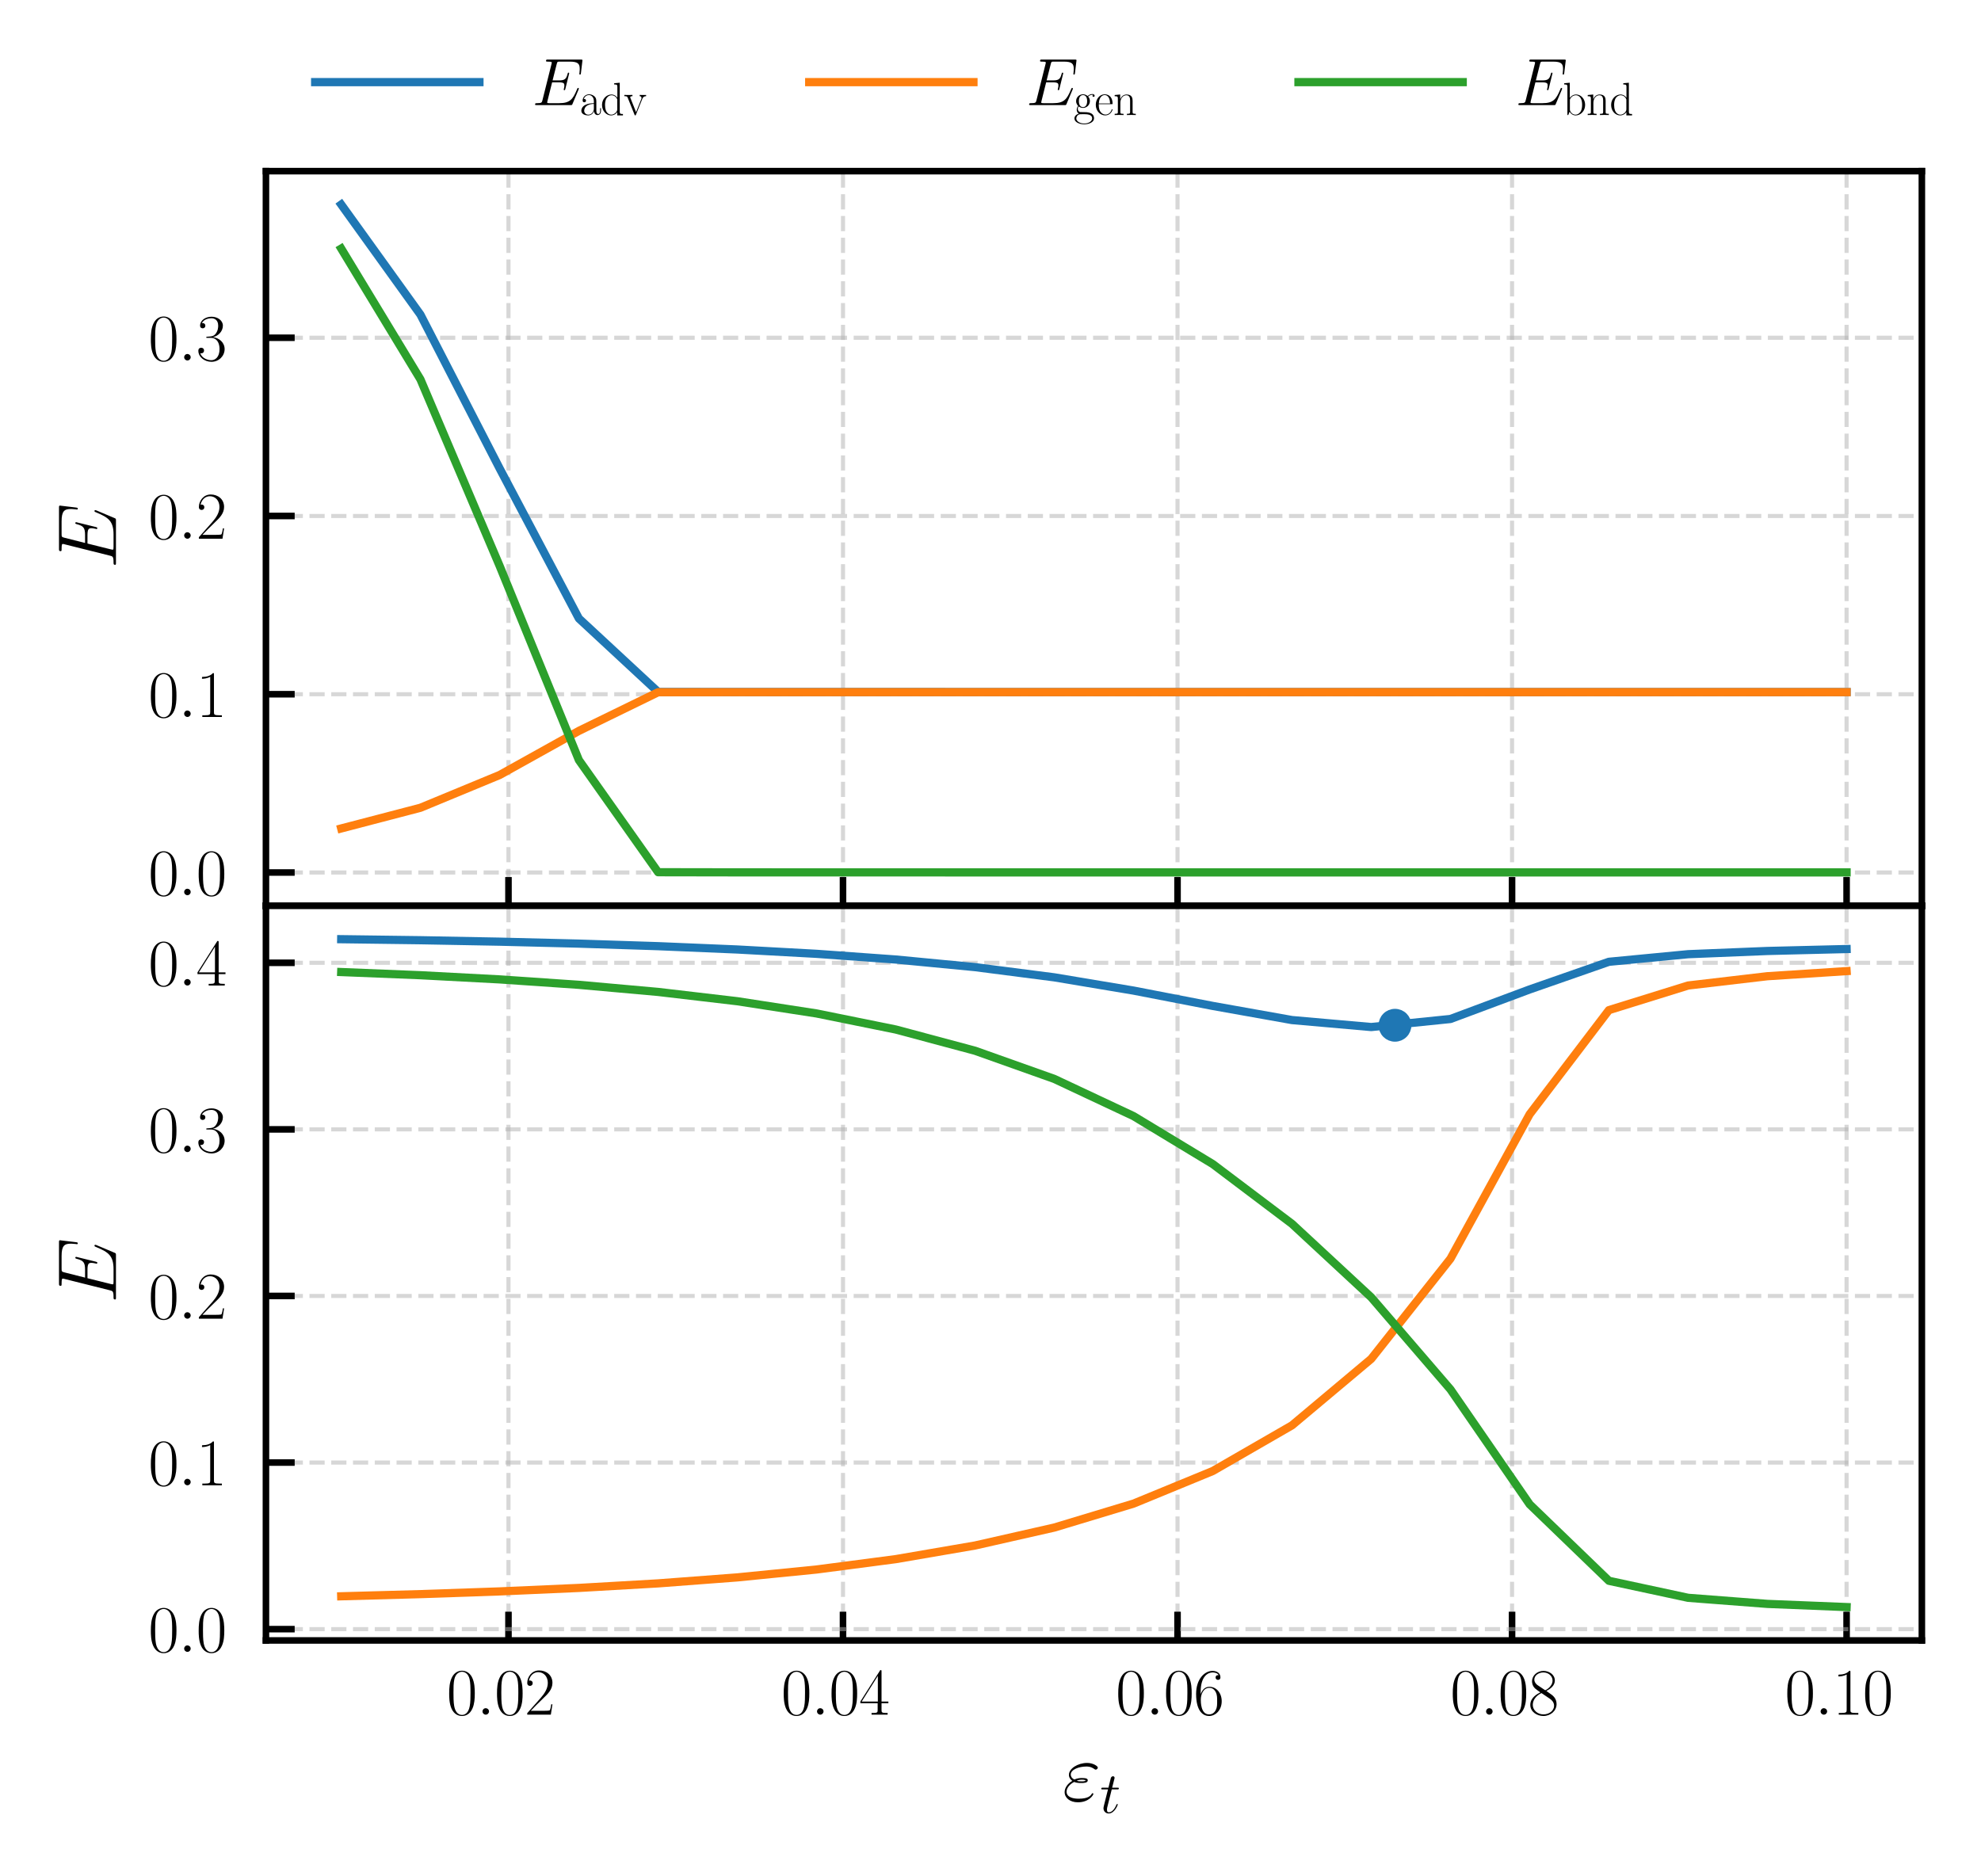 <?xml version="1.0" encoding="utf-8" standalone="no"?>
<!DOCTYPE svg PUBLIC "-//W3C//DTD SVG 1.1//EN"
  "http://www.w3.org/Graphics/SVG/1.1/DTD/svg11.dtd">
<svg xmlns:xlink="http://www.w3.org/1999/xlink" width="241.176pt" height="228.4pt" viewBox="0 0 241.176 228.4" xmlns="http://www.w3.org/2000/svg" version="1.1">
 <defs>
  <style type="text/css">*{stroke-linejoin: round; stroke-linecap: butt}</style>
 </defs>
 <g id="figure_1">
  <g id="patch_1">
   <path d="M 0 228.4 
L 241.176 228.4 
L 241.176 -0 
L 0 -0 
z
" style="fill: #ffffff"/>
  </g>
  <g id="axes_1">
   <g id="patch_2">
    <path d="M 32.376 110.3 
L 233.976 110.3 
L 233.976 20.84 
L 32.376 20.84 
z
" style="fill: #ffffff"/>
   </g>
   <g id="matplotlib.axis_1">
    <g id="xtick_1">
     <g id="line2d_1">
      <path d="M 61.904 110.3 
L 61.904 20.84 
" clip-path="url(#p405a754a1c)" style="fill: none; stroke-dasharray: 1.85,0.8; stroke-dashoffset: 0; stroke: #b0b0b0; stroke-opacity: 0.5; stroke-width: 0.5"/>
     </g>
     <g id="line2d_2">
      <defs>
       <path id="meffcbddb02" d="M 0 0 
L 0 -3.5 
" style="stroke: #000000; stroke-width: 0.8"/>
      </defs>
      <g>
       <use xlink:href="#meffcbddb02" x="61.904" y="110.3" style="stroke: #000000; stroke-width: 0.8"/>
      </g>
     </g>
    </g>
    <g id="xtick_2">
     <g id="line2d_3">
      <path d="M 102.631 110.3 
L 102.631 20.84 
" clip-path="url(#p405a754a1c)" style="fill: none; stroke-dasharray: 1.85,0.8; stroke-dashoffset: 0; stroke: #b0b0b0; stroke-opacity: 0.5; stroke-width: 0.5"/>
     </g>
     <g id="line2d_4">
      <g>
       <use xlink:href="#meffcbddb02" x="102.631" y="110.3" style="stroke: #000000; stroke-width: 0.8"/>
      </g>
     </g>
    </g>
    <g id="xtick_3">
     <g id="line2d_5">
      <path d="M 143.358 110.3 
L 143.358 20.84 
" clip-path="url(#p405a754a1c)" style="fill: none; stroke-dasharray: 1.85,0.8; stroke-dashoffset: 0; stroke: #b0b0b0; stroke-opacity: 0.5; stroke-width: 0.5"/>
     </g>
     <g id="line2d_6">
      <g>
       <use xlink:href="#meffcbddb02" x="143.358" y="110.3" style="stroke: #000000; stroke-width: 0.8"/>
      </g>
     </g>
    </g>
    <g id="xtick_4">
     <g id="line2d_7">
      <path d="M 184.085 110.3 
L 184.085 20.84 
" clip-path="url(#p405a754a1c)" style="fill: none; stroke-dasharray: 1.85,0.8; stroke-dashoffset: 0; stroke: #b0b0b0; stroke-opacity: 0.5; stroke-width: 0.5"/>
     </g>
     <g id="line2d_8">
      <g>
       <use xlink:href="#meffcbddb02" x="184.085" y="110.3" style="stroke: #000000; stroke-width: 0.8"/>
      </g>
     </g>
    </g>
    <g id="xtick_5">
     <g id="line2d_9">
      <path d="M 224.813 110.3 
L 224.813 20.84 
" clip-path="url(#p405a754a1c)" style="fill: none; stroke-dasharray: 1.85,0.8; stroke-dashoffset: 0; stroke: #b0b0b0; stroke-opacity: 0.5; stroke-width: 0.5"/>
     </g>
     <g id="line2d_10">
      <g>
       <use xlink:href="#meffcbddb02" x="224.813" y="110.3" style="stroke: #000000; stroke-width: 0.8"/>
      </g>
     </g>
    </g>
    <g id="text_1">
     <!-- $\varepsilon_t$ -->
     <g transform="translate(129.349 119.218) scale(0.1 -0.1)">
      <defs>
       <path id="CMMI12-22" d="M 890 1427 
C 1094 1345 1312 1345 1434 1345 
C 1600 1345 1933 1345 1933 1550 
C 1933 1678 1811 1728 1485 1728 
C 1325 1728 1133 1709 909 1613 
C 710 1708 634 1852 634 1990 
C 634 2379 1261 2606 1830 2606 
C 1939 2606 2170 2606 2438 2411 
C 2477 2387 2496 2367 2541 2367 
C 2618 2367 2701 2449 2701 2526 
C 2701 2639 2330 2880 1888 2880 
C 1171 2880 493 2449 493 1972 
C 493 1734 646 1586 755 1509 
C 384 1301 166 961 166 652 
C 166 219 563 -128 1178 -128 
C 2022 -128 2362 424 2362 512 
C 2362 543 2336 568 2304 568 
C 2272 568 2259 549 2234 512 
C 2163 395 1997 146 1235 146 
C 838 146 314 245 314 686 
C 314 898 474 1214 890 1427 
z
M 1088 1518 
C 1261 1600 1427 1600 1472 1600 
C 1651 1600 1683 1583 1786 1545 
C 1677 1472 1664 1472 1434 1472 
C 1318 1472 1216 1472 1088 1518 
z
" transform="scale(0.016)"/>
       <path id="CMMI12-74" d="M 1286 2566 
L 1875 2566 
C 1997 2566 2061 2566 2061 2681 
C 2061 2752 2022 2752 1894 2752 
L 1331 2752 
L 1568 3692 
C 1594 3781 1594 3794 1594 3840 
C 1594 3943 1510 4000 1427 4000 
C 1376 4000 1229 3981 1178 3775 
L 928 2752 
L 326 2752 
C 198 2752 141 2752 141 2630 
C 141 2566 186 2566 307 2566 
L 877 2566 
L 454 881 
C 403 658 384 594 384 511 
C 384 211 595 -64 954 -64 
C 1600 -64 1946 868 1946 912 
C 1946 951 1920 970 1882 970 
C 1869 970 1843 970 1830 944 
C 1824 938 1818 931 1773 829 
C 1638 511 1344 64 973 64 
C 781 64 768 224 768 364 
C 768 370 768 492 787 568 
L 1286 2566 
z
" transform="scale(0.016)"/>
      </defs>
      <use xlink:href="#CMMI12-22" transform="scale(0.996)"/>
      <use xlink:href="#CMMI12-74" transform="translate(45.65 -14.944) scale(0.697)"/>
     </g>
    </g>
   </g>
   <g id="matplotlib.axis_2">
    <g id="ytick_1">
     <g id="line2d_11">
      <path d="M 32.376 106.244 
L 233.976 106.244 
" clip-path="url(#p405a754a1c)" style="fill: none; stroke-dasharray: 1.85,0.8; stroke-dashoffset: 0; stroke: #b0b0b0; stroke-opacity: 0.5; stroke-width: 0.5"/>
     </g>
     <g id="line2d_12">
      <defs>
       <path id="mc156a9d419" d="M 0 0 
L 3.5 0 
" style="stroke: #000000; stroke-width: 0.8"/>
      </defs>
      <g>
       <use xlink:href="#mc156a9d419" x="32.376" y="106.244" style="stroke: #000000; stroke-width: 0.8"/>
      </g>
     </g>
     <g id="text_2">
      <!-- $\mathdefault{0.0}$ -->
      <g transform="translate(18.056 109.011) scale(0.08 -0.08)">
       <defs>
        <path id="CMR17-30" d="M 2688 2025 
C 2688 2416 2682 3080 2413 3591 
C 2176 4039 1798 4198 1466 4198 
C 1158 4198 768 4058 525 3597 
C 269 3118 243 2524 243 2025 
C 243 1661 250 1106 448 619 
C 723 -39 1216 -128 1466 -128 
C 1760 -128 2208 -7 2470 600 
C 2662 1042 2688 1559 2688 2025 
z
M 1466 -26 
C 1056 -26 813 325 723 812 
C 653 1188 653 1738 653 2096 
C 653 2588 653 2997 736 3387 
C 858 3929 1216 4096 1466 4096 
C 1728 4096 2067 3923 2189 3400 
C 2272 3036 2278 2607 2278 2096 
C 2278 1680 2278 1169 2202 792 
C 2067 95 1690 -26 1466 -26 
z
" transform="scale(0.016)"/>
        <path id="CMMI12-3a" d="M 1178 307 
C 1178 492 1024 619 870 619 
C 685 619 557 466 557 313 
C 557 128 710 0 864 0 
C 1050 0 1178 153 1178 307 
z
" transform="scale(0.016)"/>
       </defs>
       <use xlink:href="#CMR17-30" transform="scale(0.996)"/>
       <use xlink:href="#CMMI12-3a" transform="translate(45.69 0) scale(0.996)"/>
       <use xlink:href="#CMR17-30" transform="translate(72.788 0) scale(0.996)"/>
      </g>
     </g>
    </g>
    <g id="ytick_2">
     <g id="line2d_13">
      <path d="M 32.376 84.538 
L 233.976 84.538 
" clip-path="url(#p405a754a1c)" style="fill: none; stroke-dasharray: 1.85,0.8; stroke-dashoffset: 0; stroke: #b0b0b0; stroke-opacity: 0.5; stroke-width: 0.5"/>
     </g>
     <g id="line2d_14">
      <g>
       <use xlink:href="#mc156a9d419" x="32.376" y="84.538" style="stroke: #000000; stroke-width: 0.8"/>
      </g>
     </g>
     <g id="text_3">
      <!-- $\mathdefault{0.1}$ -->
      <g transform="translate(18.056 87.305) scale(0.08 -0.08)">
       <defs>
        <path id="CMR17-31" d="M 1702 4058 
C 1702 4192 1696 4192 1606 4192 
C 1357 3916 979 3827 621 3827 
C 602 3827 570 3827 563 3808 
C 557 3795 557 3782 557 3648 
C 755 3648 1088 3686 1344 3839 
L 1344 461 
C 1344 236 1331 160 781 160 
L 589 160 
L 589 0 
C 896 0 1216 0 1523 0 
C 1830 0 2150 0 2458 0 
L 2458 160 
L 2266 160 
C 1715 160 1702 230 1702 458 
L 1702 4058 
z
" transform="scale(0.016)"/>
       </defs>
       <use xlink:href="#CMR17-30" transform="scale(0.996)"/>
       <use xlink:href="#CMMI12-3a" transform="translate(45.69 0) scale(0.996)"/>
       <use xlink:href="#CMR17-31" transform="translate(72.788 0) scale(0.996)"/>
      </g>
     </g>
    </g>
    <g id="ytick_3">
     <g id="line2d_15">
      <path d="M 32.376 62.832 
L 233.976 62.832 
" clip-path="url(#p405a754a1c)" style="fill: none; stroke-dasharray: 1.85,0.8; stroke-dashoffset: 0; stroke: #b0b0b0; stroke-opacity: 0.5; stroke-width: 0.5"/>
     </g>
     <g id="line2d_16">
      <g>
       <use xlink:href="#mc156a9d419" x="32.376" y="62.832" style="stroke: #000000; stroke-width: 0.8"/>
      </g>
     </g>
     <g id="text_4">
      <!-- $\mathdefault{0.2}$ -->
      <g transform="translate(18.056 65.6) scale(0.08 -0.08)">
       <defs>
        <path id="CMR17-32" d="M 2669 989 
L 2554 989 
C 2490 536 2438 459 2413 420 
C 2381 369 1920 369 1830 369 
L 602 369 
C 832 619 1280 1072 1824 1597 
C 2214 1967 2669 2402 2669 3035 
C 2669 3790 2067 4224 1395 4224 
C 691 4224 262 3604 262 3030 
C 262 2780 448 2748 525 2748 
C 589 2748 781 2787 781 3010 
C 781 3207 614 3264 525 3264 
C 486 3264 448 3258 422 3245 
C 544 3790 915 4058 1306 4058 
C 1862 4058 2227 3617 2227 3035 
C 2227 2479 1901 2000 1536 1584 
L 262 146 
L 262 0 
L 2515 0 
L 2669 989 
z
" transform="scale(0.016)"/>
       </defs>
       <use xlink:href="#CMR17-30" transform="scale(0.996)"/>
       <use xlink:href="#CMMI12-3a" transform="translate(45.69 0) scale(0.996)"/>
       <use xlink:href="#CMR17-32" transform="translate(72.788 0) scale(0.996)"/>
      </g>
     </g>
    </g>
    <g id="ytick_4">
     <g id="line2d_17">
      <path d="M 32.376 41.127 
L 233.976 41.127 
" clip-path="url(#p405a754a1c)" style="fill: none; stroke-dasharray: 1.85,0.8; stroke-dashoffset: 0; stroke: #b0b0b0; stroke-opacity: 0.5; stroke-width: 0.5"/>
     </g>
     <g id="line2d_18">
      <g>
       <use xlink:href="#mc156a9d419" x="32.376" y="41.127" style="stroke: #000000; stroke-width: 0.8"/>
      </g>
     </g>
     <g id="text_5">
      <!-- $\mathdefault{0.3}$ -->
      <g transform="translate(18.056 43.894) scale(0.08 -0.08)">
       <defs>
        <path id="CMR17-33" d="M 1414 2157 
C 1984 2157 2234 1662 2234 1090 
C 2234 320 1824 25 1453 25 
C 1114 25 563 194 390 693 
C 422 680 454 680 486 680 
C 640 680 755 782 755 948 
C 755 1133 614 1216 486 1216 
C 378 1216 211 1165 211 926 
C 211 335 787 -128 1466 -128 
C 2176 -128 2720 430 2720 1085 
C 2720 1707 2208 2157 1600 2227 
C 2086 2328 2554 2756 2554 3329 
C 2554 3820 2048 4179 1472 4179 
C 890 4179 378 3829 378 3329 
C 378 3110 544 3072 627 3072 
C 762 3072 877 3155 877 3321 
C 877 3486 762 3569 627 3569 
C 602 3569 570 3569 544 3557 
C 730 3959 1235 4032 1459 4032 
C 1683 4032 2106 3925 2106 3320 
C 2106 3143 2080 2828 1862 2550 
C 1670 2304 1453 2304 1242 2284 
C 1210 2284 1062 2269 1037 2269 
C 992 2263 966 2257 966 2208 
C 966 2163 973 2157 1101 2157 
L 1414 2157 
z
" transform="scale(0.016)"/>
       </defs>
       <use xlink:href="#CMR17-30" transform="scale(0.996)"/>
       <use xlink:href="#CMMI12-3a" transform="translate(45.69 0) scale(0.996)"/>
       <use xlink:href="#CMR17-33" transform="translate(72.788 0) scale(0.996)"/>
      </g>
     </g>
    </g>
    <g id="text_6">
     <!-- $E$ -->
     <g transform="translate(14.118 69.247) rotate(-90) scale(0.1 -0.1)">
      <defs>
       <path id="CMMI12-45" d="M 4448 1489 
C 4454 1508 4474 1554 4474 1579 
C 4474 1611 4448 1643 4410 1643 
C 4384 1643 4371 1637 4352 1617 
C 4339 1611 4339 1598 4282 1469 
C 3904 570 3629 185 2605 185 
L 1670 185 
C 1581 185 1568 185 1530 192 
C 1459 198 1453 211 1453 262 
C 1453 307 1466 345 1478 403 
L 1920 2176 
L 2554 2176 
C 3053 2176 3091 2066 3091 1874 
C 3091 1810 3091 1752 3046 1560 
C 3034 1534 3027 1508 3027 1489 
C 3027 1444 3059 1425 3098 1425 
C 3155 1425 3162 1469 3187 1559 
L 3552 3042 
C 3552 3073 3526 3105 3488 3105 
C 3430 3105 3424 3080 3398 2990 
C 3270 2501 3142 2361 2573 2361 
L 1965 2361 
L 2362 3930 
C 2419 4154 2432 4154 2694 4154 
L 3610 4154 
C 4397 4154 4557 3943 4557 3458 
C 4557 3451 4557 3273 4531 3062 
C 4525 3036 4518 2998 4518 2985 
C 4518 2934 4550 2915 4589 2915 
C 4634 2915 4659 2941 4672 3055 
L 4806 4174 
C 4806 4195 4819 4263 4819 4277 
C 4819 4352 4762 4352 4646 4352 
L 1523 4352 
C 1402 4352 1338 4352 1338 4229 
C 1338 4154 1382 4154 1491 4154 
C 1888 4154 1888 4114 1888 4052 
C 1888 4020 1882 3994 1862 3924 
L 998 473 
C 941 249 928 185 480 185 
C 358 185 294 185 294 70 
C 294 0 333 0 461 0 
L 3674 0 
C 3814 0 3821 6 3866 110 
L 4448 1489 
z
" transform="scale(0.016)"/>
      </defs>
      <use xlink:href="#CMMI12-45" transform="scale(0.996)"/>
     </g>
    </g>
   </g>
   <g id="line2d_19">
    <path d="M 41.54 24.906 
L 51.186 38.312 
L 60.832 57.049 
L 70.478 75.313 
L 80.124 84.261 
L 89.77 84.269 
L 99.416 84.271 
L 109.062 84.271 
L 118.707 84.272 
L 128.353 84.272 
L 137.999 84.272 
L 147.645 84.272 
L 157.291 84.272 
L 166.937 84.272 
L 176.583 84.272 
L 186.229 84.272 
L 195.875 84.272 
L 205.521 84.272 
L 215.167 84.272 
L 224.813 84.272 
" clip-path="url(#p405a754a1c)" style="fill: none; stroke: #1f77b4; stroke-linecap: square"/>
   </g>
   <g id="line2d_20">
    <path d="M 41.54 100.882 
L 51.186 98.362 
L 60.832 94.37 
L 70.478 88.999 
L 80.124 84.294 
L 89.77 84.286 
L 99.416 84.285 
L 109.062 84.284 
L 118.707 84.284 
L 128.353 84.283 
L 137.999 84.283 
L 147.645 84.283 
L 157.291 84.283 
L 166.937 84.282 
L 176.583 84.282 
L 186.229 84.282 
L 195.875 84.282 
L 205.521 84.282 
L 215.167 84.282 
L 224.813 84.282 
" clip-path="url(#p405a754a1c)" style="fill: none; stroke: #ff7f0e; stroke-linecap: square"/>
   </g>
   <g id="line2d_21">
    <path d="M 41.54 30.269 
L 51.186 46.193 
L 60.832 68.923 
L 70.478 92.558 
L 80.124 106.211 
L 89.77 106.227 
L 99.416 106.23 
L 109.062 106.231 
L 118.707 106.232 
L 128.353 106.232 
L 137.999 106.233 
L 147.645 106.233 
L 157.291 106.233 
L 166.937 106.233 
L 176.583 106.233 
L 186.229 106.233 
L 195.875 106.233 
L 205.521 106.234 
L 215.167 106.234 
L 224.813 106.234 
" clip-path="url(#p405a754a1c)" style="fill: none; stroke: #2ca02c; stroke-linecap: square"/>
   </g>
   <g id="patch_3">
    <path d="M 32.376 110.3 
L 32.376 20.84 
" style="fill: none; stroke: #000000; stroke-width: 0.8; stroke-linejoin: miter; stroke-linecap: square"/>
   </g>
   <g id="patch_4">
    <path d="M 233.976 110.3 
L 233.976 20.84 
" style="fill: none; stroke: #000000; stroke-width: 0.8; stroke-linejoin: miter; stroke-linecap: square"/>
   </g>
   <g id="patch_5">
    <path d="M 32.376 110.3 
L 233.976 110.3 
" style="fill: none; stroke: #000000; stroke-width: 0.8; stroke-linejoin: miter; stroke-linecap: square"/>
   </g>
   <g id="patch_6">
    <path d="M 32.376 20.84 
L 233.976 20.84 
" style="fill: none; stroke: #000000; stroke-width: 0.8; stroke-linejoin: miter; stroke-linecap: square"/>
   </g>
  </g>
  <g id="axes_2">
   <g id="patch_7">
    <path d="M 32.376 199.76 
L 233.976 199.76 
L 233.976 110.3 
L 32.376 110.3 
z
" style="fill: #ffffff"/>
   </g>
   <g id="matplotlib.axis_3">
    <g id="xtick_6">
     <g id="line2d_22">
      <path d="M 61.904 199.76 
L 61.904 110.3 
" clip-path="url(#pcf5ea6586a)" style="fill: none; stroke-dasharray: 1.85,0.8; stroke-dashoffset: 0; stroke: #b0b0b0; stroke-opacity: 0.5; stroke-width: 0.5"/>
     </g>
     <g id="line2d_23">
      <g>
       <use xlink:href="#meffcbddb02" x="61.904" y="199.76" style="stroke: #000000; stroke-width: 0.8"/>
      </g>
     </g>
     <g id="text_7">
      <!-- $\mathdefault{0.02}$ -->
      <g transform="translate(54.376 208.795) scale(0.08 -0.08)">
       <use xlink:href="#CMR17-30" transform="scale(0.996)"/>
       <use xlink:href="#CMMI12-3a" transform="translate(45.69 0) scale(0.996)"/>
       <use xlink:href="#CMR17-30" transform="translate(72.788 0) scale(0.996)"/>
       <use xlink:href="#CMR17-32" transform="translate(118.478 0) scale(0.996)"/>
      </g>
     </g>
    </g>
    <g id="xtick_7">
     <g id="line2d_24">
      <path d="M 102.631 199.76 
L 102.631 110.3 
" clip-path="url(#pcf5ea6586a)" style="fill: none; stroke-dasharray: 1.85,0.8; stroke-dashoffset: 0; stroke: #b0b0b0; stroke-opacity: 0.5; stroke-width: 0.5"/>
     </g>
     <g id="line2d_25">
      <g>
       <use xlink:href="#meffcbddb02" x="102.631" y="199.76" style="stroke: #000000; stroke-width: 0.8"/>
      </g>
     </g>
     <g id="text_8">
      <!-- $\mathdefault{0.04}$ -->
      <g transform="translate(95.103 208.795) scale(0.08 -0.08)">
       <defs>
        <path id="CMR17-34" d="M 2150 4122 
C 2150 4256 2144 4256 2029 4256 
L 128 1254 
L 128 1088 
L 1779 1088 
L 1779 457 
C 1779 224 1766 160 1318 160 
L 1197 160 
L 1197 0 
C 1402 0 1747 0 1965 0 
C 2182 0 2528 0 2733 0 
L 2733 160 
L 2611 160 
C 2163 160 2150 224 2150 457 
L 2150 1088 
L 2803 1088 
L 2803 1254 
L 2150 1254 
L 2150 4122 
z
M 1798 3703 
L 1798 1254 
L 256 1254 
L 1798 3703 
z
" transform="scale(0.016)"/>
       </defs>
       <use xlink:href="#CMR17-30" transform="scale(0.996)"/>
       <use xlink:href="#CMMI12-3a" transform="translate(45.69 0) scale(0.996)"/>
       <use xlink:href="#CMR17-30" transform="translate(72.788 0) scale(0.996)"/>
       <use xlink:href="#CMR17-34" transform="translate(118.478 0) scale(0.996)"/>
      </g>
     </g>
    </g>
    <g id="xtick_8">
     <g id="line2d_26">
      <path d="M 143.358 199.76 
L 143.358 110.3 
" clip-path="url(#pcf5ea6586a)" style="fill: none; stroke-dasharray: 1.85,0.8; stroke-dashoffset: 0; stroke: #b0b0b0; stroke-opacity: 0.5; stroke-width: 0.5"/>
     </g>
     <g id="line2d_27">
      <g>
       <use xlink:href="#meffcbddb02" x="143.358" y="199.76" style="stroke: #000000; stroke-width: 0.8"/>
      </g>
     </g>
     <g id="text_9">
      <!-- $\mathdefault{0.06}$ -->
      <g transform="translate(135.831 208.795) scale(0.08 -0.08)">
       <defs>
        <path id="CMR17-36" d="M 678 2176 
C 678 3690 1395 4032 1811 4032 
C 1946 4032 2272 4009 2400 3776 
C 2298 3776 2106 3776 2106 3553 
C 2106 3381 2246 3323 2336 3323 
C 2394 3323 2566 3348 2566 3560 
C 2566 3954 2246 4179 1805 4179 
C 1043 4179 243 3390 243 1984 
C 243 253 966 -128 1478 -128 
C 2099 -128 2688 427 2688 1283 
C 2688 2081 2170 2662 1517 2662 
C 1126 2662 838 2407 678 1960 
L 678 2176 
z
M 1478 25 
C 691 25 691 1200 691 1436 
C 691 1896 909 2560 1504 2560 
C 1613 2560 1926 2560 2138 2120 
C 2253 1870 2253 1609 2253 1289 
C 2253 944 2253 690 2118 434 
C 1978 171 1773 25 1478 25 
z
" transform="scale(0.016)"/>
       </defs>
       <use xlink:href="#CMR17-30" transform="scale(0.996)"/>
       <use xlink:href="#CMMI12-3a" transform="translate(45.69 0) scale(0.996)"/>
       <use xlink:href="#CMR17-30" transform="translate(72.788 0) scale(0.996)"/>
       <use xlink:href="#CMR17-36" transform="translate(118.478 0) scale(0.996)"/>
      </g>
     </g>
    </g>
    <g id="xtick_9">
     <g id="line2d_28">
      <path d="M 184.085 199.76 
L 184.085 110.3 
" clip-path="url(#pcf5ea6586a)" style="fill: none; stroke-dasharray: 1.85,0.8; stroke-dashoffset: 0; stroke: #b0b0b0; stroke-opacity: 0.5; stroke-width: 0.5"/>
     </g>
     <g id="line2d_29">
      <g>
       <use xlink:href="#meffcbddb02" x="184.085" y="199.76" style="stroke: #000000; stroke-width: 0.8"/>
      </g>
     </g>
     <g id="text_10">
      <!-- $\mathdefault{0.08}$ -->
      <g transform="translate(176.558 208.795) scale(0.08 -0.08)">
       <defs>
        <path id="CMR17-38" d="M 1741 2264 
C 2144 2467 2554 2773 2554 3263 
C 2554 3841 1990 4179 1472 4179 
C 890 4179 378 3759 378 3180 
C 378 3021 416 2747 666 2505 
C 730 2442 998 2251 1171 2130 
C 883 1983 211 1634 211 934 
C 211 279 838 -128 1459 -128 
C 2144 -128 2720 362 2720 1010 
C 2720 1590 2330 1857 2074 2029 
L 1741 2264 
z
M 902 2822 
C 851 2854 595 3051 595 3351 
C 595 3739 998 4032 1459 4032 
C 1965 4032 2336 3676 2336 3262 
C 2336 2669 1670 2331 1638 2331 
C 1632 2331 1626 2331 1574 2370 
L 902 2822 
z
M 2080 1519 
C 2176 1449 2483 1240 2483 851 
C 2483 381 2010 25 1472 25 
C 890 25 448 438 448 940 
C 448 1443 838 1862 1280 2060 
L 2080 1519 
z
" transform="scale(0.016)"/>
       </defs>
       <use xlink:href="#CMR17-30" transform="scale(0.996)"/>
       <use xlink:href="#CMMI12-3a" transform="translate(45.69 0) scale(0.996)"/>
       <use xlink:href="#CMR17-30" transform="translate(72.788 0) scale(0.996)"/>
       <use xlink:href="#CMR17-38" transform="translate(118.478 0) scale(0.996)"/>
      </g>
     </g>
    </g>
    <g id="xtick_10">
     <g id="line2d_30">
      <path d="M 224.813 199.76 
L 224.813 110.3 
" clip-path="url(#pcf5ea6586a)" style="fill: none; stroke-dasharray: 1.85,0.8; stroke-dashoffset: 0; stroke: #b0b0b0; stroke-opacity: 0.5; stroke-width: 0.5"/>
     </g>
     <g id="line2d_31">
      <g>
       <use xlink:href="#meffcbddb02" x="224.813" y="199.76" style="stroke: #000000; stroke-width: 0.8"/>
      </g>
     </g>
     <g id="text_11">
      <!-- $\mathdefault{0.10}$ -->
      <g transform="translate(217.285 208.795) scale(0.08 -0.08)">
       <use xlink:href="#CMR17-30" transform="scale(0.996)"/>
       <use xlink:href="#CMMI12-3a" transform="translate(45.69 0) scale(0.996)"/>
       <use xlink:href="#CMR17-31" transform="translate(72.788 0) scale(0.996)"/>
       <use xlink:href="#CMR17-30" transform="translate(118.478 0) scale(0.996)"/>
      </g>
     </g>
    </g>
    <g id="text_12">
     <!-- $\varepsilon_t$ -->
     <g transform="translate(129.349 219.263) scale(0.1 -0.1)">
      <use xlink:href="#CMMI12-22" transform="scale(0.996)"/>
      <use xlink:href="#CMMI12-74" transform="translate(45.65 -14.944) scale(0.697)"/>
     </g>
    </g>
   </g>
   <g id="matplotlib.axis_4">
    <g id="ytick_5">
     <g id="line2d_32">
      <path d="M 32.376 198.381 
L 233.976 198.381 
" clip-path="url(#pcf5ea6586a)" style="fill: none; stroke-dasharray: 1.85,0.8; stroke-dashoffset: 0; stroke: #b0b0b0; stroke-opacity: 0.5; stroke-width: 0.5"/>
     </g>
     <g id="line2d_33">
      <g>
       <use xlink:href="#mc156a9d419" x="32.376" y="198.381" style="stroke: #000000; stroke-width: 0.8"/>
      </g>
     </g>
     <g id="text_13">
      <!-- $\mathdefault{0.0}$ -->
      <g transform="translate(18.056 201.148) scale(0.08 -0.08)">
       <use xlink:href="#CMR17-30" transform="scale(0.996)"/>
       <use xlink:href="#CMMI12-3a" transform="translate(45.69 0) scale(0.996)"/>
       <use xlink:href="#CMR17-30" transform="translate(72.788 0) scale(0.996)"/>
      </g>
     </g>
    </g>
    <g id="ytick_6">
     <g id="line2d_34">
      <path d="M 32.376 178.096 
L 233.976 178.096 
" clip-path="url(#pcf5ea6586a)" style="fill: none; stroke-dasharray: 1.85,0.8; stroke-dashoffset: 0; stroke: #b0b0b0; stroke-opacity: 0.5; stroke-width: 0.5"/>
     </g>
     <g id="line2d_35">
      <g>
       <use xlink:href="#mc156a9d419" x="32.376" y="178.096" style="stroke: #000000; stroke-width: 0.8"/>
      </g>
     </g>
     <g id="text_14">
      <!-- $\mathdefault{0.1}$ -->
      <g transform="translate(18.056 180.863) scale(0.08 -0.08)">
       <use xlink:href="#CMR17-30" transform="scale(0.996)"/>
       <use xlink:href="#CMMI12-3a" transform="translate(45.69 0) scale(0.996)"/>
       <use xlink:href="#CMR17-31" transform="translate(72.788 0) scale(0.996)"/>
      </g>
     </g>
    </g>
    <g id="ytick_7">
     <g id="line2d_36">
      <path d="M 32.376 157.81 
L 233.976 157.81 
" clip-path="url(#pcf5ea6586a)" style="fill: none; stroke-dasharray: 1.85,0.8; stroke-dashoffset: 0; stroke: #b0b0b0; stroke-opacity: 0.5; stroke-width: 0.5"/>
     </g>
     <g id="line2d_37">
      <g>
       <use xlink:href="#mc156a9d419" x="32.376" y="157.81" style="stroke: #000000; stroke-width: 0.8"/>
      </g>
     </g>
     <g id="text_15">
      <!-- $\mathdefault{0.2}$ -->
      <g transform="translate(18.056 160.578) scale(0.08 -0.08)">
       <use xlink:href="#CMR17-30" transform="scale(0.996)"/>
       <use xlink:href="#CMMI12-3a" transform="translate(45.69 0) scale(0.996)"/>
       <use xlink:href="#CMR17-32" transform="translate(72.788 0) scale(0.996)"/>
      </g>
     </g>
    </g>
    <g id="ytick_8">
     <g id="line2d_38">
      <path d="M 32.376 137.525 
L 233.976 137.525 
" clip-path="url(#pcf5ea6586a)" style="fill: none; stroke-dasharray: 1.85,0.8; stroke-dashoffset: 0; stroke: #b0b0b0; stroke-opacity: 0.5; stroke-width: 0.5"/>
     </g>
     <g id="line2d_39">
      <g>
       <use xlink:href="#mc156a9d419" x="32.376" y="137.525" style="stroke: #000000; stroke-width: 0.8"/>
      </g>
     </g>
     <g id="text_16">
      <!-- $\mathdefault{0.3}$ -->
      <g transform="translate(18.056 140.293) scale(0.08 -0.08)">
       <use xlink:href="#CMR17-30" transform="scale(0.996)"/>
       <use xlink:href="#CMMI12-3a" transform="translate(45.69 0) scale(0.996)"/>
       <use xlink:href="#CMR17-33" transform="translate(72.788 0) scale(0.996)"/>
      </g>
     </g>
    </g>
    <g id="ytick_9">
     <g id="line2d_40">
      <path d="M 32.376 117.24 
L 233.976 117.24 
" clip-path="url(#pcf5ea6586a)" style="fill: none; stroke-dasharray: 1.85,0.8; stroke-dashoffset: 0; stroke: #b0b0b0; stroke-opacity: 0.5; stroke-width: 0.5"/>
     </g>
     <g id="line2d_41">
      <g>
       <use xlink:href="#mc156a9d419" x="32.376" y="117.24" style="stroke: #000000; stroke-width: 0.8"/>
      </g>
     </g>
     <g id="text_17">
      <!-- $\mathdefault{0.4}$ -->
      <g transform="translate(18.056 120.008) scale(0.08 -0.08)">
       <use xlink:href="#CMR17-30" transform="scale(0.996)"/>
       <use xlink:href="#CMMI12-3a" transform="translate(45.69 0) scale(0.996)"/>
       <use xlink:href="#CMR17-34" transform="translate(72.788 0) scale(0.996)"/>
      </g>
     </g>
    </g>
    <g id="text_18">
     <!-- $E$ -->
     <g transform="translate(14.118 158.707) rotate(-90) scale(0.1 -0.1)">
      <use xlink:href="#CMMI12-45" transform="scale(0.996)"/>
     </g>
    </g>
   </g>
   <g id="line2d_42">
    <path d="M 41.54 114.366 
L 51.186 114.491 
L 60.832 114.668 
L 70.478 114.905 
L 80.124 115.216 
L 89.77 115.621 
L 99.416 116.148 
L 109.062 116.841 
L 118.707 117.767 
L 128.353 119.011 
L 137.999 120.624 
L 147.645 122.493 
L 157.291 124.213 
L 166.937 125.063 
L 176.583 124.083 
L 186.229 120.485 
L 195.875 117.118 
L 205.521 116.193 
L 215.167 115.801 
L 224.813 115.565 
" clip-path="url(#pcf5ea6586a)" style="fill: none; stroke: #1f77b4; stroke-linecap: square"/>
   </g>
   <g id="line2d_43">
    <path d="M 41.54 194.381 
L 51.186 194.118 
L 60.832 193.787 
L 70.478 193.363 
L 80.124 192.809 
L 89.77 192.08 
L 99.416 191.119 
L 109.062 189.855 
L 118.707 188.197 
L 128.353 186.011 
L 137.999 183.096 
L 147.645 179.128 
L 157.291 173.567 
L 166.937 165.472 
L 176.583 153.277 
L 186.229 135.681 
L 195.875 123.004 
L 205.521 120.006 
L 215.167 118.875 
L 224.813 118.252 
" clip-path="url(#pcf5ea6586a)" style="fill: none; stroke: #ff7f0e; stroke-linecap: square"/>
   </g>
   <g id="line2d_44">
    <path d="M 41.54 118.366 
L 51.186 118.753 
L 60.832 119.262 
L 70.478 119.923 
L 80.124 120.788 
L 89.77 121.921 
L 99.416 123.41 
L 109.062 125.366 
L 118.707 127.95 
L 128.353 131.38 
L 137.999 135.909 
L 147.645 141.746 
L 157.291 149.026 
L 166.937 157.972 
L 176.583 169.186 
L 186.229 183.185 
L 195.875 192.494 
L 205.521 194.567 
L 215.167 195.307 
L 224.813 195.694 
" clip-path="url(#pcf5ea6586a)" style="fill: none; stroke: #2ca02c; stroke-linecap: square"/>
   </g>
   <g id="line2d_45">
    <defs>
     <path id="m021d60f603" d="M 0 1.5 
C 0.398 1.5 0.779 1.342 1.061 1.061 
C 1.342 0.779 1.5 0.398 1.5 0 
C 1.5 -0.398 1.342 -0.779 1.061 -1.061 
C 0.779 -1.342 0.398 -1.5 0 -1.5 
C -0.398 -1.5 -0.779 -1.342 -1.061 -1.061 
C -1.342 -0.779 -1.5 -0.398 -1.5 0 
C -1.5 0.398 -1.342 0.779 -1.061 1.061 
C -0.779 1.342 -0.398 1.5 0 1.5 
z
" style="stroke: #1f77b4"/>
    </defs>
    <g clip-path="url(#pcf5ea6586a)">
     <use xlink:href="#m021d60f603" x="169.831" y="124.847" style="fill: #1f77b4; stroke: #1f77b4"/>
    </g>
   </g>
   <g id="patch_8">
    <path d="M 32.376 199.76 
L 32.376 110.3 
" style="fill: none; stroke: #000000; stroke-width: 0.8; stroke-linejoin: miter; stroke-linecap: square"/>
   </g>
   <g id="patch_9">
    <path d="M 233.976 199.76 
L 233.976 110.3 
" style="fill: none; stroke: #000000; stroke-width: 0.8; stroke-linejoin: miter; stroke-linecap: square"/>
   </g>
   <g id="patch_10">
    <path d="M 32.376 199.76 
L 233.976 199.76 
" style="fill: none; stroke: #000000; stroke-width: 0.8; stroke-linejoin: miter; stroke-linecap: square"/>
   </g>
   <g id="patch_11">
    <path d="M 32.376 110.3 
L 233.976 110.3 
" style="fill: none; stroke: #000000; stroke-width: 0.8; stroke-linejoin: miter; stroke-linecap: square"/>
   </g>
  </g>
  <g id="legend_1">
   <g id="patch_12">
    <path d="M 36.769 18.159 
L 204.407 18.159 
Q 206.007 18.159 206.007 16.559 
L 206.007 5.6 
Q 206.007 4 204.407 4 
L 36.769 4 
Q 35.169 4 35.169 5.6 
L 35.169 16.559 
Q 35.169 18.159 36.769 18.159 
z
" style="fill: #ffffff; opacity: 0.8; stroke: #ffffff; stroke-linejoin: miter"/>
   </g>
   <g id="line2d_46">
    <path d="M 38.369 10 
L 48.369 10 
L 58.369 10 
" style="fill: none; stroke: #1f77b4; stroke-linecap: square"/>
   </g>
   <g id="text_19">
    <!-- $E_{\mathrm{adv}}$ -->
    <g transform="translate(64.769 12.8) scale(0.08 -0.08)">
     <defs>
      <path id="CMR17-61" d="M 2304 1653 
C 2304 2072 2304 2294 2035 2543 
C 1798 2752 1523 2816 1306 2816 
C 800 2816 435 2407 435 1971 
C 435 1728 627 1728 666 1728 
C 749 1728 896 1778 896 1954 
C 896 2112 774 2181 666 2181 
C 640 2181 608 2174 589 2168 
C 723 2592 1069 2714 1293 2714 
C 1613 2714 1965 2429 1965 1885 
L 1965 1600 
C 1587 1600 1133 1549 774 1357 
C 371 1133 256 813 256 570 
C 256 77 832 -64 1171 -64 
C 1523 -64 1850 139 1990 511 
C 2003 233 2182 -18 2464 -18 
C 2598 -18 2938 70 2938 567 
L 2938 920 
L 2822 920 
L 2822 562 
C 2822 178 2650 128 2566 128 
C 2304 128 2304 458 2304 738 
L 2304 1653 
z
M 1965 870 
C 1965 317 1568 38 1216 38 
C 896 38 646 275 646 570 
C 646 761 730 1100 1101 1305 
C 1408 1478 1760 1504 1965 1504 
L 1965 870 
z
" transform="scale(0.016)"/>
      <path id="CMR17-64" d="M 1869 4326 
L 1869 4160 
C 2246 4160 2304 4122 2304 3820 
L 2304 2345 
C 2278 2377 2016 2790 1498 2790 
C 845 2790 211 2208 211 1364 
C 211 525 806 -64 1434 -64 
C 1978 -64 2259 337 2291 380 
L 2291 -63 
L 3066 -63 
L 3066 128 
C 2688 128 2630 166 2630 473 
L 2630 4396 
L 1869 4326 
z
M 2291 755 
C 2291 563 2176 390 2029 262 
C 1811 70 1594 38 1472 38 
C 1286 38 621 134 621 1356 
C 621 2612 1363 2688 1530 2688 
C 1824 2688 2061 2522 2208 2291 
C 2291 2157 2291 2138 2291 2023 
L 2291 755 
z
" transform="scale(0.016)"/>
      <path id="CMR17-76" d="M 2502 2163 
C 2560 2304 2662 2560 3034 2560 
L 3034 2726 
C 2912 2726 2752 2726 2630 2726 
C 2496 2726 2285 2726 2157 2732 
L 2157 2566 
C 2317 2553 2406 2477 2406 2311 
C 2406 2253 2406 2240 2368 2151 
L 1664 377 
L 902 2286 
C 864 2369 864 2381 864 2407 
C 864 2560 1075 2560 1171 2560 
L 1171 2732 
C 1018 2726 736 2726 576 2726 
C 403 2726 205 2726 64 2732 
L 64 2560 
C 307 2560 442 2560 518 2362 
L 1446 44 
C 1485 -51 1491 -64 1549 -64 
C 1606 -64 1613 -51 1651 44 
L 2502 2163 
z
" transform="scale(0.016)"/>
     </defs>
     <use xlink:href="#CMMI12-45" transform="scale(0.996)"/>
     <use xlink:href="#CMR17-61" transform="translate(72.211 -14.944) scale(0.697)"/>
     <use xlink:href="#CMR17-64" transform="translate(104.194 -14.944) scale(0.697)"/>
     <use xlink:href="#CMR17-76" transform="translate(139.821 -14.944) scale(0.697)"/>
    </g>
   </g>
   <g id="line2d_47">
    <path d="M 98.515 10 
L 108.515 10 
L 118.515 10 
" style="fill: none; stroke: #ff7f0e; stroke-linecap: square"/>
   </g>
   <g id="text_20">
    <!-- $E_{\mathrm{gen}}$ -->
    <g transform="translate(124.915 12.8) scale(0.08 -0.08)">
     <defs>
      <path id="CMR17-67" d="M 710 1164 
C 832 1068 1043 960 1299 960 
C 1805 960 2240 1357 2240 1888 
C 2240 2054 2189 2310 1997 2509 
C 2176 2692 2438 2752 2586 2752 
C 2611 2752 2650 2752 2682 2734 
C 2656 2728 2598 2703 2598 2605 
C 2598 2527 2656 2471 2739 2471 
C 2835 2471 2886 2533 2886 2614 
C 2886 2731 2790 2854 2586 2854 
C 2330 2854 2106 2738 1926 2580 
C 1734 2753 1504 2816 1299 2816 
C 794 2816 358 2419 358 1888 
C 358 1522 570 1292 634 1228 
C 442 1004 442 743 442 711 
C 442 545 506 302 723 168 
C 390 85 128 -169 128 -486 
C 128 -943 736 -1280 1466 -1280 
C 2170 -1280 2803 -956 2803 -479 
C 2803 384 1856 384 1363 384 
C 1216 384 954 384 922 391 
C 723 423 589 602 589 826 
C 589 883 589 1024 710 1164 
z
M 1299 1068 
C 736 1068 736 1760 736 1889 
C 736 2016 736 2708 1299 2708 
C 1862 2708 1862 2016 1862 1889 
C 1862 1760 1862 1068 1299 1068 
z
M 1466 -1171 
C 826 -1171 384 -835 384 -486 
C 384 -289 493 -105 634 -4 
C 794 104 858 104 1293 104 
C 1818 104 2547 104 2547 -486 
C 2547 -835 2106 -1171 1466 -1171 
z
" transform="scale(0.016)"/>
      <path id="CMR17-65" d="M 2438 1472 
C 2464 1498 2464 1511 2464 1576 
C 2464 2238 2118 2816 1389 2816 
C 710 2816 173 2169 173 1383 
C 173 551 781 -64 1459 -64 
C 2176 -64 2458 607 2458 740 
C 2458 784 2419 784 2406 784 
C 2362 784 2355 771 2330 696 
C 2189 265 1837 51 1504 51 
C 1229 51 954 203 781 480 
C 582 803 582 1176 582 1472 
L 2438 1472 
z
M 589 1568 
C 634 2505 1126 2714 1382 2714 
C 1818 2714 2112 2297 2118 1568 
L 589 1568 
z
" transform="scale(0.016)"/>
      <path id="CMR17-6e" d="M 2656 1933 
C 2656 2259 2592 2790 1837 2790 
C 1331 2790 1069 2400 973 2144 
L 966 2144 
L 966 2790 
L 211 2720 
L 211 2554 
C 589 2554 646 2515 646 2208 
L 646 428 
C 646 184 621 153 211 153 
L 211 -13 
C 365 0 646 0 813 0 
C 979 0 1267 0 1421 -13 
L 1421 153 
C 1011 153 986 178 986 428 
L 986 1658 
C 986 2247 1344 2688 1792 2688 
C 2266 2688 2317 2266 2317 1958 
L 2317 428 
C 2317 184 2291 153 1882 153 
L 1882 -13 
C 2035 0 2317 0 2483 0 
C 2650 0 2938 0 3091 -13 
L 3091 153 
C 2682 153 2656 178 2656 428 
L 2656 1933 
z
" transform="scale(0.016)"/>
     </defs>
     <use xlink:href="#CMMI12-45" transform="scale(0.996)"/>
     <use xlink:href="#CMR17-67" transform="translate(72.211 -14.944) scale(0.697)"/>
     <use xlink:href="#CMR17-65" transform="translate(104.194 -14.944) scale(0.697)"/>
     <use xlink:href="#CMR17-6e" transform="translate(132.534 -14.944) scale(0.697)"/>
    </g>
   </g>
   <g id="line2d_48">
    <path d="M 158.08 10 
L 168.08 10 
L 178.08 10 
" style="fill: none; stroke: #2ca02c; stroke-linecap: square"/>
   </g>
   <g id="text_21">
    <!-- $E_{\mathrm{bnd}}$ -->
    <g transform="translate(184.48 12.8) scale(0.08 -0.08)">
     <defs>
      <path id="CMR17-62" d="M 960 4396 
L 198 4326 
L 198 4160 
C 576 4160 634 4122 634 3817 
L 634 -13 
L 749 -13 
L 934 441 
C 1120 141 1395 -64 1766 -64 
C 2406 -64 3053 500 3053 1370 
C 3053 2188 2477 2790 1830 2790 
C 1434 2790 1152 2579 960 2330 
L 960 4396 
z
M 973 2004 
C 973 2118 973 2138 1062 2272 
C 1312 2657 1670 2688 1792 2688 
C 1984 2688 2643 2585 2643 1376 
C 2643 108 1888 38 1734 38 
C 1536 38 1248 114 1043 486 
C 973 608 973 621 973 735 
L 973 2004 
z
" transform="scale(0.016)"/>
     </defs>
     <use xlink:href="#CMMI12-45" transform="scale(0.996)"/>
     <use xlink:href="#CMR17-62" transform="translate(72.211 -14.944) scale(0.697)"/>
     <use xlink:href="#CMR17-6e" transform="translate(107.838 -14.944) scale(0.697)"/>
     <use xlink:href="#CMR17-64" transform="translate(143.464 -14.944) scale(0.697)"/>
    </g>
   </g>
  </g>
 </g>
 <defs>
  <clipPath id="p405a754a1c">
   <rect x="32.376" y="20.84" width="201.6" height="89.46"/>
  </clipPath>
  <clipPath id="pcf5ea6586a">
   <rect x="32.376" y="110.3" width="201.6" height="89.46"/>
  </clipPath>
 </defs>
</svg>
